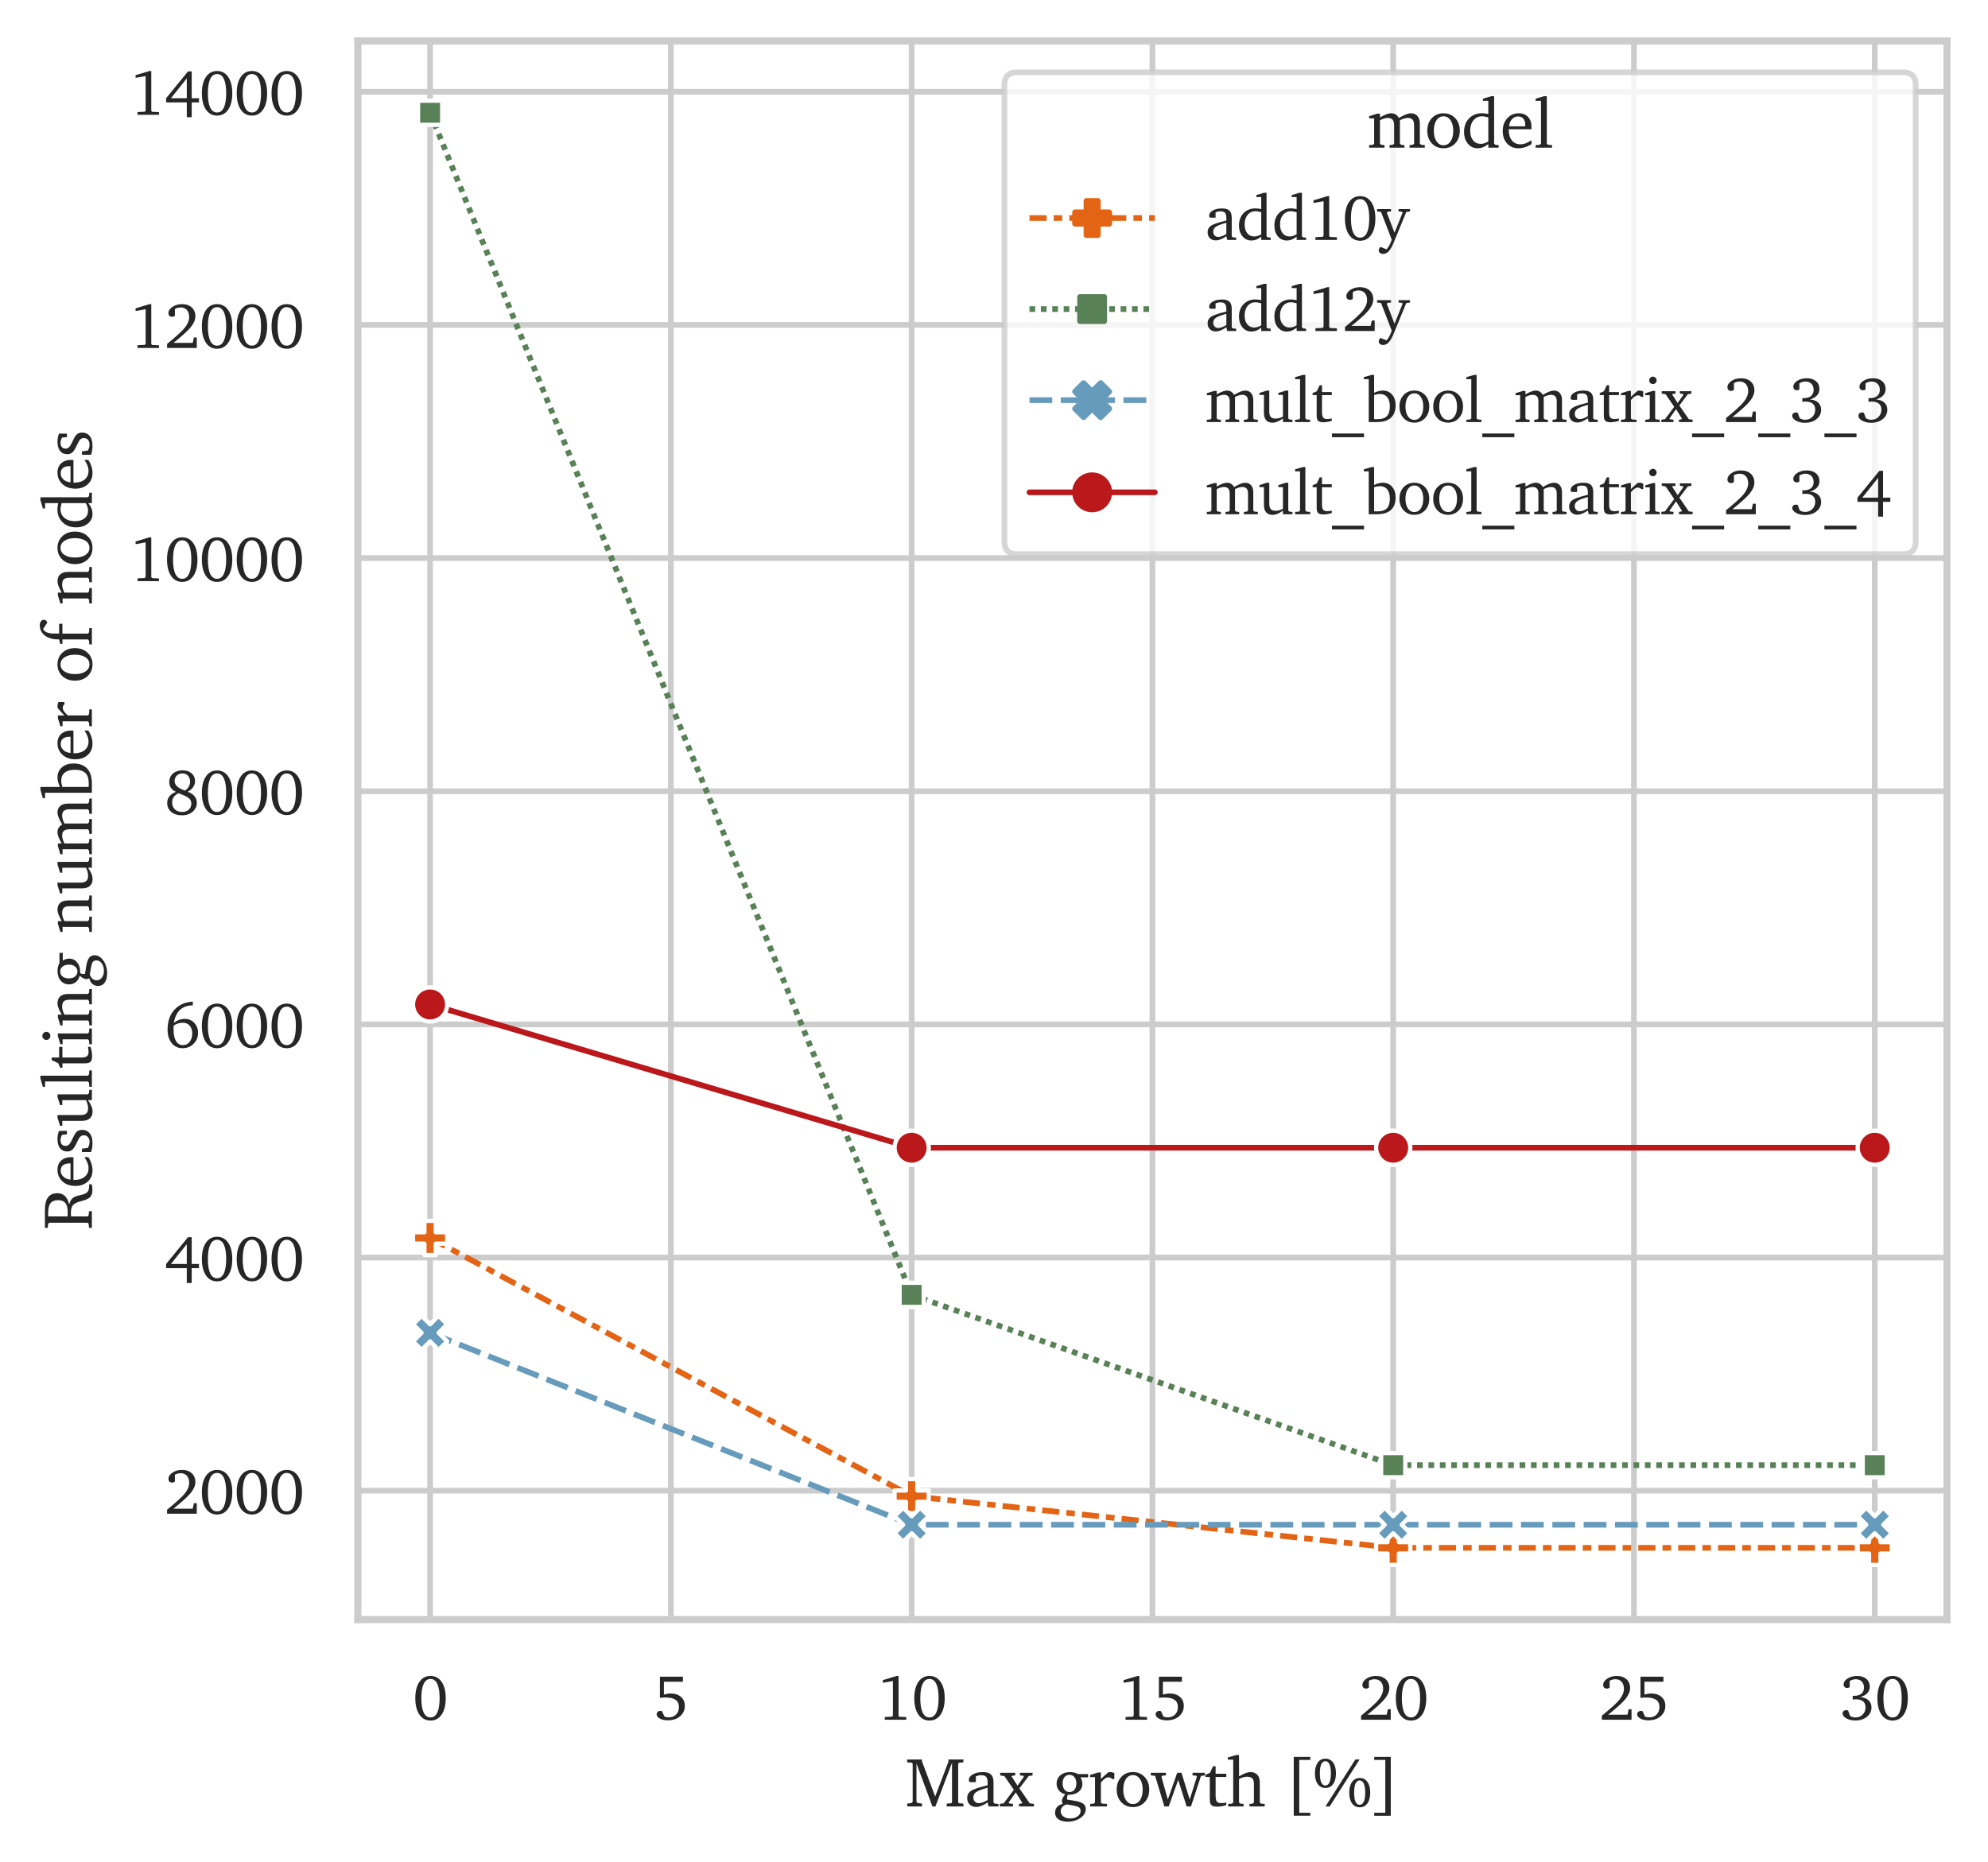 <?xml version="1.0" encoding="utf-8" standalone="no"?>
<!DOCTYPE svg PUBLIC "-//W3C//DTD SVG 1.1//EN"
  "http://www.w3.org/Graphics/SVG/1.1/DTD/svg11.dtd">
<svg xmlns:xlink="http://www.w3.org/1999/xlink" width="349.03pt" height="327.033pt" viewBox="0 0 349.03 327.033" xmlns="http://www.w3.org/2000/svg" version="1.1">
 <defs>
  <style type="text/css">*{stroke-linejoin: round; stroke-linecap: butt}</style>
 </defs>
 <g id="figure_1">
  <g id="patch_1">
   <path d="M 0 327.033 
L 349.03 327.033 
L 349.03 0 
L 0 0 
z
" style="fill: #ffffff"/>
  </g>
  <g id="axes_1">
   <g id="patch_2">
    <path d="M 62.83 284.4 
L 341.83 284.4 
L 341.83 7.2 
L 62.83 7.2 
z
" style="fill: #ffffff"/>
   </g>
   <g id="matplotlib.axis_1">
    <g id="xtick_1">
     <g id="line2d_1">
      <path d="M 75.511 284.4 
L 75.511 7.2 
" clip-path="url(#pbcf504d14e)" style="fill: none; stroke: #cccccc; stroke-linecap: round"/>
     </g>
     <g id="text_1">
      <!-- 0 -->
      <g style="fill: #262626" transform="translate(72.453 301.994) scale(0.11 -0.11)">
       <defs>
        <path id="Charter-Roman-30" d="M 1778 4072 
Q 1331 4072 1097 3580 
Q 863 3088 863 2144 
Q 863 1206 1097 718 
Q 1331 231 1778 231 
Q 2225 231 2456 720 
Q 2688 1209 2688 2150 
Q 2688 3094 2456 3583 
Q 2225 4072 1778 4072 
z
M 1778 4372 
Q 2484 4372 2890 3778 
Q 3297 3184 3297 2150 
Q 3297 1113 2889 517 
Q 2481 -78 1778 -78 
Q 1078 -78 670 517 
Q 263 1113 263 2150 
Q 263 3184 669 3778 
Q 1075 4372 1778 4372 
z
" transform="scale(0.016)"/>
       </defs>
       <use xlink:href="#Charter-Roman-30"/>
      </g>
     </g>
    </g>
    <g id="xtick_2">
     <g id="line2d_2">
      <path d="M 117.784 284.4 
L 117.784 7.2 
" clip-path="url(#pbcf504d14e)" style="fill: none; stroke: #cccccc; stroke-linecap: round"/>
     </g>
     <g id="text_2">
      <!-- 5 -->
      <g style="fill: #262626" transform="translate(114.726 301.994) scale(0.11 -0.11)">
       <defs>
        <path id="Charter-Roman-35" d="M 647 4294 
L 2938 4294 
L 2938 3794 
L 1044 3794 
L 1044 2516 
Q 1225 2566 1397 2592 
Q 1569 2619 1728 2619 
Q 2363 2619 2745 2281 
Q 3128 1944 3128 1388 
Q 3128 750 2656 347 
Q 2184 -56 1422 -56 
Q 953 -56 636 120 
Q 319 297 319 544 
Q 319 694 423 789 
Q 528 884 691 884 
Q 719 884 756 879 
Q 794 875 847 863 
L 1100 313 
Q 1206 275 1314 256 
Q 1422 238 1528 238 
Q 1975 238 2258 523 
Q 2541 809 2541 1259 
Q 2541 1747 2214 1984 
Q 1888 2222 1209 2222 
Q 1031 2222 892 2212 
Q 753 2203 647 2181 
L 647 4294 
z
" transform="scale(0.016)"/>
       </defs>
       <use xlink:href="#Charter-Roman-35"/>
      </g>
     </g>
    </g>
    <g id="xtick_3">
     <g id="line2d_3">
      <path d="M 160.057 284.4 
L 160.057 7.2 
" clip-path="url(#pbcf504d14e)" style="fill: none; stroke: #cccccc; stroke-linecap: round"/>
     </g>
     <g id="text_3">
      <!-- 10 -->
      <g style="fill: #262626" transform="translate(153.94 301.994) scale(0.11 -0.11)">
       <defs>
        <path id="Charter-Roman-31" d="M 1991 4372 
L 2169 4372 
L 2169 397 
L 2247 300 
L 2938 269 
L 2938 0 
L 794 0 
L 794 275 
L 1528 313 
L 1606 422 
L 1606 3866 
L 603 3688 
L 603 3956 
L 1991 4372 
z
" transform="scale(0.016)"/>
       </defs>
       <use xlink:href="#Charter-Roman-31"/>
       <use xlink:href="#Charter-Roman-30" x="55.615"/>
      </g>
     </g>
    </g>
    <g id="xtick_4">
     <g id="line2d_4">
      <path d="M 202.33 284.4 
L 202.33 7.2 
" clip-path="url(#pbcf504d14e)" style="fill: none; stroke: #cccccc; stroke-linecap: round"/>
     </g>
     <g id="text_4">
      <!-- 15 -->
      <g style="fill: #262626" transform="translate(196.213 301.994) scale(0.11 -0.11)">
       <use xlink:href="#Charter-Roman-31"/>
       <use xlink:href="#Charter-Roman-35" x="55.615"/>
      </g>
     </g>
    </g>
    <g id="xtick_5">
     <g id="line2d_5">
      <path d="M 244.602 284.4 
L 244.602 7.2 
" clip-path="url(#pbcf504d14e)" style="fill: none; stroke: #cccccc; stroke-linecap: round"/>
     </g>
     <g id="text_5">
      <!-- 20 -->
      <g style="fill: #262626" transform="translate(238.485 301.994) scale(0.11 -0.11)">
       <defs>
        <path id="Charter-Roman-32" d="M 903 506 
L 2828 506 
L 2944 1050 
L 3231 1050 
L 3231 0 
L 269 0 
L 269 403 
Q 1669 1541 2070 2062 
Q 2472 2584 2472 3078 
Q 2472 3531 2245 3787 
Q 2019 4044 1619 4044 
Q 1469 4044 1328 4006 
Q 1188 3969 1050 3891 
L 1050 3206 
Q 981 3159 909 3134 
Q 838 3109 763 3109 
Q 597 3109 500 3206 
Q 403 3303 403 3469 
Q 403 3828 801 4100 
Q 1200 4372 1759 4372 
Q 2369 4372 2730 4042 
Q 3091 3713 3091 3163 
Q 3091 2656 2652 2103 
Q 2213 1550 903 506 
z
" transform="scale(0.016)"/>
       </defs>
       <use xlink:href="#Charter-Roman-32"/>
       <use xlink:href="#Charter-Roman-30" x="55.615"/>
      </g>
     </g>
    </g>
    <g id="xtick_6">
     <g id="line2d_6">
      <path d="M 286.875 284.4 
L 286.875 7.2 
" clip-path="url(#pbcf504d14e)" style="fill: none; stroke: #cccccc; stroke-linecap: round"/>
     </g>
     <g id="text_6">
      <!-- 25 -->
      <g style="fill: #262626" transform="translate(280.758 301.994) scale(0.11 -0.11)">
       <use xlink:href="#Charter-Roman-32"/>
       <use xlink:href="#Charter-Roman-35" x="55.615"/>
      </g>
     </g>
    </g>
    <g id="xtick_7">
     <g id="line2d_7">
      <path d="M 329.148 284.4 
L 329.148 7.2 
" clip-path="url(#pbcf504d14e)" style="fill: none; stroke: #cccccc; stroke-linecap: round"/>
     </g>
     <g id="text_7">
      <!-- 30 -->
      <g style="fill: #262626" transform="translate(323.031 301.994) scale(0.11 -0.11)">
       <defs>
        <path id="Charter-Roman-33" d="M 2028 2259 
Q 2553 2222 2851 1947 
Q 3150 1672 3150 1228 
Q 3150 669 2695 298 
Q 2241 -72 1528 -72 
Q 1006 -72 634 143 
Q 263 359 263 634 
Q 263 772 366 865 
Q 469 959 622 959 
Q 675 959 722 951 
Q 769 944 813 928 
L 1013 384 
Q 1141 306 1277 268 
Q 1413 231 1556 231 
Q 1988 231 2273 520 
Q 2559 809 2559 1241 
Q 2559 1625 2314 1833 
Q 2069 2041 1613 2041 
Q 1525 2041 1439 2034 
Q 1353 2028 1275 2016 
L 1275 2394 
Q 1297 2394 1340 2391 
Q 1384 2388 1409 2388 
Q 1884 2388 2142 2603 
Q 2400 2819 2400 3213 
Q 2400 3591 2178 3817 
Q 1956 4044 1588 4044 
Q 1416 4044 1266 3998 
Q 1116 3953 978 3859 
L 978 3256 
Q 922 3216 858 3195 
Q 794 3175 716 3175 
Q 563 3175 467 3270 
Q 372 3366 372 3519 
Q 372 3863 765 4117 
Q 1159 4372 1722 4372 
Q 2294 4372 2637 4078 
Q 2981 3784 2981 3297 
Q 2981 2922 2737 2658 
Q 2494 2394 2028 2259 
z
" transform="scale(0.016)"/>
       </defs>
       <use xlink:href="#Charter-Roman-33"/>
       <use xlink:href="#Charter-Roman-30" x="55.615"/>
      </g>
     </g>
    </g>
    <g id="text_8">
     <!-- Max growth [%] -->
     <g style="fill: #262626" transform="translate(158.899 317.219) scale(0.12 -0.12)">
      <defs>
       <path id="Charter-Roman-4d" d="M 197 0 
L 197 263 
L 581 313 
L 697 434 
L 697 3909 
L 616 4000 
L 191 4038 
L 191 4294 
L 1550 4294 
L 1550 4122 
L 2753 909 
L 3969 4097 
L 3969 4294 
L 5338 4294 
L 5338 4038 
L 4934 4000 
L 4856 3909 
L 4856 384 
L 4934 294 
L 5338 263 
L 5338 0 
L 3809 0 
L 3809 263 
L 4231 294 
L 4294 384 
L 4294 3994 
L 2778 0 
L 2503 0 
L 1044 3928 
L 1044 434 
L 1159 313 
L 1550 263 
L 1550 0 
L 197 0 
z
" transform="scale(0.016)"/>
       <path id="Charter-Roman-61" d="M 2138 588 
L 2138 1716 
Q 1334 1494 1082 1309 
Q 831 1125 831 825 
Q 831 584 970 442 
Q 1109 300 1344 300 
Q 1494 300 1689 372 
Q 1884 444 2138 588 
z
M 2138 372 
Q 1828 159 1570 57 
Q 1313 -44 1088 -44 
Q 716 -44 492 181 
Q 269 406 269 775 
Q 269 1184 605 1418 
Q 941 1653 2138 1941 
L 2138 2144 
Q 2138 2547 2006 2703 
Q 1875 2859 1550 2859 
Q 1428 2859 1309 2834 
Q 1191 2809 1063 2759 
L 1063 2222 
L 622 2222 
Q 506 2222 464 2264 
Q 422 2306 422 2419 
Q 422 2731 783 2937 
Q 1144 3144 1716 3144 
Q 2219 3144 2447 2925 
Q 2675 2706 2675 2222 
L 2675 366 
L 2784 263 
L 3122 231 
L 3122 0 
L 2222 0 
L 2138 372 
z
" transform="scale(0.016)"/>
       <path id="Charter-Roman-78" d="M 116 3078 
L 1491 3078 
L 1491 2841 
L 1197 2803 
L 1166 2741 
L 1703 1900 
L 2284 2719 
L 2234 2803 
L 1925 2841 
L 1925 3078 
L 3078 3078 
L 3078 2841 
L 2719 2778 
L 1875 1656 
L 2816 288 
L 3200 238 
L 3200 0 
L 1838 0 
L 1838 238 
L 2106 281 
L 2138 331 
L 1544 1288 
L 891 359 
L 922 281 
L 1288 238 
L 1288 0 
L 78 0 
L 78 238 
L 441 288 
L 1363 1522 
L 506 2772 
L 116 2841 
L 116 3078 
z
" transform="scale(0.016)"/>
       <path id="Charter-Roman-20" transform="scale(0.016)"/>
       <path id="Charter-Roman-67" d="M 1319 191 
Q 1059 113 914 -53 
Q 769 -219 769 -434 
Q 769 -722 1012 -911 
Q 1256 -1100 1638 -1100 
Q 2047 -1100 2319 -903 
Q 2591 -706 2591 -422 
Q 2591 -206 2472 -103 
Q 2353 0 1941 78 
L 1319 191 
z
M 1575 2894 
Q 1288 2894 1117 2680 
Q 947 2466 947 2106 
Q 947 1750 1120 1534 
Q 1294 1319 1575 1319 
Q 1856 1319 2029 1534 
Q 2203 1750 2203 2106 
Q 2203 2463 2031 2678 
Q 1859 2894 1575 2894 
z
M 2363 2963 
L 3278 2963 
L 3278 2663 
L 2572 2663 
Q 2666 2522 2709 2378 
Q 2753 2234 2753 2069 
Q 2753 1628 2412 1348 
Q 2072 1069 1528 1069 
L 1422 1069 
Q 1384 997 1367 925 
Q 1350 853 1350 781 
Q 1350 759 1356 688 
Q 1363 647 1363 628 
L 1978 531 
Q 2578 441 2822 261 
Q 3066 81 3066 -256 
Q 3066 -441 2964 -633 
Q 2863 -825 2681 -972 
Q 2428 -1178 2103 -1286 
Q 1778 -1394 1416 -1394 
Q 869 -1394 562 -1175 
Q 256 -956 256 -569 
Q 256 -259 440 -46 
Q 625 166 947 225 
Q 916 300 900 372 
Q 884 444 884 513 
Q 884 634 959 784 
Q 1034 934 1191 1119 
Q 825 1200 611 1461 
Q 397 1722 397 2088 
Q 397 2559 739 2851 
Q 1081 3144 1638 3144 
Q 1822 3144 2001 3098 
Q 2181 3053 2363 2963 
z
" transform="scale(0.016)"/>
       <path id="Charter-Roman-72" d="M 191 0 
L 191 231 
L 531 263 
L 641 366 
L 641 2681 
L 191 2681 
L 191 2881 
L 934 3109 
L 1178 3109 
L 1178 2509 
Q 1334 2669 1504 2823 
Q 1675 2978 1863 3128 
Q 1891 3138 1923 3141 
Q 1956 3144 2022 3144 
Q 2119 3144 2212 3123 
Q 2306 3103 2406 3059 
L 2406 2509 
L 2203 2509 
Q 2141 2584 2058 2623 
Q 1975 2663 1875 2663 
Q 1722 2663 1551 2548 
Q 1381 2434 1178 2194 
L 1178 366 
L 1288 263 
L 1734 231 
L 1734 0 
L 191 0 
z
" transform="scale(0.016)"/>
       <path id="Charter-Roman-6f" d="M 1722 2869 
Q 1322 2869 1080 2508 
Q 838 2147 838 1544 
Q 838 941 1081 580 
Q 1325 219 1722 219 
Q 2125 219 2369 578 
Q 2613 938 2613 1544 
Q 2613 2144 2367 2506 
Q 2122 2869 1722 2869 
z
M 1722 3144 
Q 2375 3144 2794 2695 
Q 3213 2247 3213 1544 
Q 3213 841 2792 392 
Q 2372 -56 1722 -56 
Q 1072 -56 655 391 
Q 238 838 238 1544 
Q 238 2250 652 2697 
Q 1066 3144 1722 3144 
z
" transform="scale(0.016)"/>
       <path id="Charter-Roman-77" d="M -13 3078 
L 1375 3078 
L 1375 2841 
L 1038 2816 
L 959 2713 
L 1544 634 
L 2400 3078 
L 2791 3078 
L 3547 634 
L 4197 2713 
L 4147 2816 
L 3803 2841 
L 3803 3078 
L 4934 3078 
L 4934 2841 
L 4575 2791 
L 3659 0 
L 3263 0 
L 2491 2425 
L 1625 0 
L 1228 0 
L 378 2803 
L -13 2841 
L -13 3078 
z
" transform="scale(0.016)"/>
       <path id="Charter-Roman-74" d="M 563 2694 
L 159 2694 
L 159 2894 
L 581 3078 
L 856 3675 
L 1094 3675 
L 1094 2994 
L 2069 2994 
L 2069 2694 
L 1094 2694 
L 1094 1006 
Q 1094 591 1209 448 
Q 1325 306 1625 306 
Q 1728 306 1839 318 
Q 1950 331 2069 359 
L 2069 122 
Q 1850 53 1637 17 
Q 1425 -19 1228 -19 
Q 859 -19 711 120 
Q 563 259 563 628 
L 563 2694 
z
" transform="scale(0.016)"/>
       <path id="Charter-Roman-68" d="M 903 4709 
L 1147 4709 
L 1147 2759 
Q 1525 2969 1764 3056 
Q 2003 3144 2181 3144 
Q 2603 3144 2825 2894 
Q 3047 2644 3047 2169 
L 3047 366 
L 3156 263 
L 3494 231 
L 3494 0 
L 2100 0 
L 2100 231 
L 2400 263 
L 2509 366 
L 2509 2059 
Q 2509 2419 2359 2569 
Q 2209 2719 1863 2719 
Q 1709 2719 1531 2667 
Q 1353 2616 1147 2509 
L 1147 366 
L 1259 263 
L 1563 231 
L 1563 0 
L 159 0 
L 159 231 
L 506 263 
L 616 366 
L 616 4281 
L 122 4281 
L 122 4481 
L 903 4709 
z
" transform="scale(0.016)"/>
       <path id="Charter-Roman-5b" d="M 891 4531 
L 2406 4531 
L 2406 4256 
L 1394 4256 
L 1394 -575 
L 2406 -575 
L 2406 -844 
L 891 -844 
L 891 4531 
z
" transform="scale(0.016)"/>
       <path id="Charter-Roman-25" d="M 4281 2381 
Q 4041 2381 3911 2095 
Q 3781 1809 3781 1269 
Q 3781 719 3907 436 
Q 4034 153 4281 153 
Q 4534 153 4664 436 
Q 4794 719 4794 1269 
Q 4794 1809 4662 2095 
Q 4531 2381 4281 2381 
z
M 4294 2606 
Q 4738 2606 4995 2247 
Q 5253 1888 5253 1269 
Q 5253 641 4997 281 
Q 4741 -78 4294 -78 
Q 3847 -78 3590 280 
Q 3334 638 3334 1269 
Q 3334 1888 3593 2247 
Q 3853 2606 4294 2606 
z
M 1147 4141 
Q 903 4141 775 3858 
Q 647 3575 647 3034 
Q 647 2484 773 2201 
Q 900 1919 1147 1919 
Q 1397 1919 1526 2203 
Q 1656 2488 1656 3034 
Q 1656 3575 1526 3858 
Q 1397 4141 1147 4141 
z
M 3891 4294 
L 4281 4294 
L 1544 0 
L 1159 0 
L 3891 4294 
z
M 1159 4372 
Q 1600 4372 1859 4012 
Q 2119 3653 2119 3034 
Q 2119 2406 1861 2048 
Q 1603 1691 1159 1691 
Q 713 1691 455 2047 
Q 197 2403 197 3034 
Q 197 3653 456 4012 
Q 716 4372 1159 4372 
z
" transform="scale(0.016)"/>
       <path id="Charter-Roman-5d" d="M 294 4531 
L 1806 4531 
L 1806 -850 
L 294 -850 
L 294 -575 
L 1306 -575 
L 1306 4256 
L 294 4256 
L 294 4531 
z
" transform="scale(0.016)"/>
      </defs>
      <use xlink:href="#Charter-Roman-4d"/>
      <use xlink:href="#Charter-Roman-61" x="86.621"/>
      <use xlink:href="#Charter-Roman-78" x="137.305"/>
      <use xlink:href="#Charter-Roman-20" x="187.598"/>
      <use xlink:href="#Charter-Roman-67" x="215.381"/>
      <use xlink:href="#Charter-Roman-72" x="267.676"/>
      <use xlink:href="#Charter-Roman-6f" x="305.859"/>
      <use xlink:href="#Charter-Roman-77" x="359.766"/>
      <use xlink:href="#Charter-Roman-74" x="436.865"/>
      <use xlink:href="#Charter-Roman-68" x="470.264"/>
      <use xlink:href="#Charter-Roman-20" x="526.66"/>
      <use xlink:href="#Charter-Roman-5b" x="554.443"/>
      <use xlink:href="#Charter-Roman-25" x="596.533"/>
      <use xlink:href="#Charter-Roman-5d" x="681.738"/>
     </g>
    </g>
   </g>
   <g id="matplotlib.axis_2">
    <g id="ytick_1">
     <g id="line2d_8">
      <path d="M 62.83 261.769 
L 341.83 261.769 
" clip-path="url(#pbcf504d14e)" style="fill: none; stroke: #cccccc; stroke-linecap: round"/>
     </g>
     <g id="text_9">
      <!-- 2000 -->
      <g style="fill: #262626" transform="translate(28.861 265.816) scale(0.11 -0.11)">
       <use xlink:href="#Charter-Roman-32"/>
       <use xlink:href="#Charter-Roman-30" x="55.615"/>
       <use xlink:href="#Charter-Roman-30" x="111.23"/>
       <use xlink:href="#Charter-Roman-30" x="166.846"/>
      </g>
     </g>
    </g>
    <g id="ytick_2">
     <g id="line2d_9">
      <path d="M 62.83 220.827 
L 341.83 220.827 
" clip-path="url(#pbcf504d14e)" style="fill: none; stroke: #cccccc; stroke-linecap: round"/>
     </g>
     <g id="text_10">
      <!-- 4000 -->
      <g style="fill: #262626" transform="translate(28.861 224.874) scale(0.11 -0.11)">
       <defs>
        <path id="Charter-Roman-34" d="M 2234 3634 
L 653 1656 
L 2234 1656 
L 2234 3634 
z
M 2356 4331 
L 2725 4331 
L 2725 1656 
L 3450 1656 
L 3450 1241 
L 2725 1241 
L 2725 -238 
L 2234 -238 
L 2234 1241 
L 172 1241 
L 172 1656 
L 2356 4331 
z
" transform="scale(0.016)"/>
       </defs>
       <use xlink:href="#Charter-Roman-34"/>
       <use xlink:href="#Charter-Roman-30" x="55.615"/>
       <use xlink:href="#Charter-Roman-30" x="111.23"/>
       <use xlink:href="#Charter-Roman-30" x="166.846"/>
      </g>
     </g>
    </g>
    <g id="ytick_3">
     <g id="line2d_10">
      <path d="M 62.83 179.884 
L 341.83 179.884 
" clip-path="url(#pbcf504d14e)" style="fill: none; stroke: #cccccc; stroke-linecap: round"/>
     </g>
     <g id="text_11">
      <!-- 6000 -->
      <g style="fill: #262626" transform="translate(28.861 183.931) scale(0.11 -0.11)">
       <defs>
        <path id="Charter-Roman-36" d="M 928 2175 
Q 922 2106 919 2023 
Q 916 1941 916 1784 
Q 916 1034 1159 632 
Q 1403 231 1863 231 
Q 2263 231 2520 559 
Q 2778 888 2778 1394 
Q 2778 1881 2525 2172 
Q 2272 2463 1856 2463 
Q 1591 2463 1358 2391 
Q 1125 2319 928 2175 
z
M 2834 4569 
L 2834 4197 
L 2816 4197 
Q 2047 4197 1569 3755 
Q 1091 3313 941 2456 
Q 1191 2650 1467 2748 
Q 1744 2847 2028 2847 
Q 2606 2847 2982 2451 
Q 3359 2056 3359 1453 
Q 3359 803 2914 362 
Q 2469 -78 1813 -78 
Q 1141 -78 730 428 
Q 319 934 319 1772 
Q 319 3003 989 3748 
Q 1659 4494 2834 4569 
z
" transform="scale(0.016)"/>
       </defs>
       <use xlink:href="#Charter-Roman-36"/>
       <use xlink:href="#Charter-Roman-30" x="55.615"/>
       <use xlink:href="#Charter-Roman-30" x="111.23"/>
       <use xlink:href="#Charter-Roman-30" x="166.846"/>
      </g>
     </g>
    </g>
    <g id="ytick_4">
     <g id="line2d_11">
      <path d="M 62.83 138.942 
L 341.83 138.942 
" clip-path="url(#pbcf504d14e)" style="fill: none; stroke: #cccccc; stroke-linecap: round"/>
     </g>
     <g id="text_12">
      <!-- 8000 -->
      <g style="fill: #262626" transform="translate(28.861 142.989) scale(0.11 -0.11)">
       <defs>
        <path id="Charter-Roman-38" d="M 1403 2106 
Q 1072 1931 923 1709 
Q 775 1488 775 1172 
Q 775 744 1048 487 
Q 1322 231 1778 231 
Q 2188 231 2438 465 
Q 2688 700 2688 1081 
Q 2688 1391 2453 1595 
Q 2219 1800 1403 2106 
z
M 2322 2247 
Q 2769 2091 3003 1808 
Q 3238 1525 3238 1147 
Q 3238 616 2820 256 
Q 2403 -103 1759 -103 
Q 1088 -103 684 236 
Q 281 575 281 1131 
Q 281 1516 503 1794 
Q 725 2072 1159 2241 
Q 828 2378 658 2629 
Q 488 2881 488 3225 
Q 488 3741 855 4062 
Q 1222 4384 1813 4384 
Q 2372 4384 2715 4086 
Q 3059 3788 3059 3309 
Q 3059 2988 2867 2709 
Q 2675 2431 2322 2247 
z
M 2053 2363 
Q 2297 2522 2431 2753 
Q 2566 2984 2566 3244 
Q 2566 3625 2356 3851 
Q 2147 4078 1791 4078 
Q 1463 4078 1241 3859 
Q 1019 3641 1019 3322 
Q 1019 3016 1266 2786 
Q 1513 2556 2053 2363 
z
" transform="scale(0.016)"/>
       </defs>
       <use xlink:href="#Charter-Roman-38"/>
       <use xlink:href="#Charter-Roman-30" x="55.615"/>
       <use xlink:href="#Charter-Roman-30" x="111.23"/>
       <use xlink:href="#Charter-Roman-30" x="166.846"/>
      </g>
     </g>
    </g>
    <g id="ytick_5">
     <g id="line2d_12">
      <path d="M 62.83 98 
L 341.83 98 
" clip-path="url(#pbcf504d14e)" style="fill: none; stroke: #cccccc; stroke-linecap: round"/>
     </g>
     <g id="text_13">
      <!-- 10000 -->
      <g style="fill: #262626" transform="translate(22.744 102.047) scale(0.11 -0.11)">
       <use xlink:href="#Charter-Roman-31"/>
       <use xlink:href="#Charter-Roman-30" x="55.615"/>
       <use xlink:href="#Charter-Roman-30" x="111.23"/>
       <use xlink:href="#Charter-Roman-30" x="166.846"/>
       <use xlink:href="#Charter-Roman-30" x="222.461"/>
      </g>
     </g>
    </g>
    <g id="ytick_6">
     <g id="line2d_13">
      <path d="M 62.83 57.058 
L 341.83 57.058 
" clip-path="url(#pbcf504d14e)" style="fill: none; stroke: #cccccc; stroke-linecap: round"/>
     </g>
     <g id="text_14">
      <!-- 12000 -->
      <g style="fill: #262626" transform="translate(22.744 61.104) scale(0.11 -0.11)">
       <use xlink:href="#Charter-Roman-31"/>
       <use xlink:href="#Charter-Roman-32" x="55.615"/>
       <use xlink:href="#Charter-Roman-30" x="111.23"/>
       <use xlink:href="#Charter-Roman-30" x="166.846"/>
       <use xlink:href="#Charter-Roman-30" x="222.461"/>
      </g>
     </g>
    </g>
    <g id="ytick_7">
     <g id="line2d_14">
      <path d="M 62.83 16.115 
L 341.83 16.115 
" clip-path="url(#pbcf504d14e)" style="fill: none; stroke: #cccccc; stroke-linecap: round"/>
     </g>
     <g id="text_15">
      <!-- 14000 -->
      <g style="fill: #262626" transform="translate(22.744 20.162) scale(0.11 -0.11)">
       <use xlink:href="#Charter-Roman-31"/>
       <use xlink:href="#Charter-Roman-34" x="55.615"/>
       <use xlink:href="#Charter-Roman-30" x="111.23"/>
       <use xlink:href="#Charter-Roman-30" x="166.846"/>
       <use xlink:href="#Charter-Roman-30" x="222.461"/>
      </g>
     </g>
    </g>
    <g id="text_16">
     <!-- Resulting number of nodes -->
     <g style="fill: #262626" transform="translate(16.131 216.027) rotate(-90) scale(0.12 -0.12)">
      <defs>
       <path id="Charter-Roman-52" d="M 1259 4000 
L 1259 2216 
Q 1356 2213 1443 2211 
Q 1531 2209 1613 2209 
Q 2206 2209 2476 2418 
Q 2747 2628 2747 3091 
Q 2747 3569 2469 3784 
Q 2191 4000 1569 4000 
L 1259 4000 
z
M 213 4294 
L 1844 4294 
Q 2628 4294 3006 4011 
Q 3384 3728 3384 3144 
Q 3384 2728 3125 2461 
Q 2866 2194 2350 2081 
Q 2591 2016 2753 1911 
Q 2916 1806 3009 1650 
Q 3116 1478 3191 1145 
Q 3266 813 3309 703 
Q 3406 441 3575 345 
Q 3744 250 4141 250 
L 4197 250 
L 4197 6 
Q 4053 -22 3931 -36 
Q 3809 -50 3700 -50 
Q 3478 -50 3320 -4 
Q 3163 41 3053 134 
Q 2825 334 2675 916 
Q 2619 1125 2584 1228 
Q 2456 1619 2239 1769 
Q 2022 1919 1581 1919 
Q 1488 1919 1281 1909 
L 1259 1906 
L 1259 384 
L 1369 294 
L 1734 263 
L 1734 0 
L 213 0 
L 213 263 
L 575 294 
L 684 384 
L 684 3909 
L 575 4000 
L 213 4038 
L 213 4294 
z
" transform="scale(0.016)"/>
       <path id="Charter-Roman-65" d="M 2297 1953 
L 2297 2053 
Q 2297 2441 2126 2647 
Q 1956 2853 1631 2853 
Q 1313 2853 1080 2598 
Q 847 2344 819 1953 
L 2297 1953 
z
M 2869 678 
L 2869 325 
Q 2584 138 2278 41 
Q 1972 -56 1663 -56 
Q 1028 -56 633 380 
Q 238 816 238 1516 
Q 238 2234 652 2689 
Q 1066 3144 1716 3144 
Q 2247 3144 2558 2805 
Q 2869 2466 2869 1881 
Q 2869 1803 2867 1762 
Q 2866 1722 2859 1684 
L 788 1684 
L 788 1613 
Q 788 1009 1078 657 
Q 1369 306 1863 306 
Q 2091 306 2336 397 
Q 2581 488 2869 678 
z
" transform="scale(0.016)"/>
       <path id="Charter-Roman-73" d="M 2203 3003 
L 2203 2278 
L 1888 2278 
L 1838 2731 
Q 1709 2800 1593 2834 
Q 1478 2869 1363 2869 
Q 1113 2869 972 2747 
Q 831 2625 831 2406 
Q 831 2228 943 2103 
Q 1056 1978 1375 1825 
Q 1425 1800 1528 1753 
Q 1891 1588 2053 1453 
Q 2172 1359 2234 1217 
Q 2297 1075 2297 903 
Q 2297 453 1980 198 
Q 1663 -56 1100 -56 
Q 869 -56 658 -23 
Q 447 9 269 78 
L 269 909 
L 575 909 
L 653 366 
Q 788 288 923 250 
Q 1059 213 1197 213 
Q 1469 213 1633 355 
Q 1797 497 1797 728 
Q 1797 922 1684 1048 
Q 1572 1175 1147 1369 
Q 666 1584 492 1775 
Q 319 1966 319 2247 
Q 319 2675 616 2909 
Q 913 3144 1453 3144 
Q 1669 3144 1855 3108 
Q 2041 3072 2203 3003 
z
" transform="scale(0.016)"/>
       <path id="Charter-Roman-75" d="M 909 3144 
L 1153 3144 
L 1153 1025 
Q 1153 675 1303 511 
Q 1453 347 1772 347 
Q 1950 347 2133 394 
Q 2316 441 2516 538 
L 2516 2706 
L 2059 2706 
L 2059 2906 
L 2803 3144 
L 3047 3144 
L 3047 366 
L 3163 263 
L 3463 231 
L 3463 0 
L 2516 0 
L 2516 359 
Q 2216 144 1961 40 
Q 1706 -63 1478 -63 
Q 1063 -63 842 189 
Q 622 441 622 916 
L 622 2706 
L 166 2706 
L 166 2906 
L 909 3144 
z
" transform="scale(0.016)"/>
       <path id="Charter-Roman-6c" d="M 178 0 
L 178 231 
L 556 263 
L 666 366 
L 666 4281 
L 172 4281 
L 172 4481 
L 953 4709 
L 1197 4709 
L 1197 366 
L 1313 263 
L 1678 231 
L 1678 0 
L 178 0 
z
" transform="scale(0.016)"/>
       <path id="Charter-Roman-69" d="M 959 3109 
L 1209 3109 
L 1209 366 
L 1319 263 
L 1663 231 
L 1663 0 
L 225 0 
L 225 231 
L 563 263 
L 672 366 
L 672 2681 
L 225 2681 
L 225 2881 
L 959 3109 
z
M 984 4531 
Q 1141 4531 1248 4422 
Q 1356 4313 1356 4159 
Q 1356 4006 1248 3900 
Q 1141 3794 984 3794 
Q 831 3794 723 3900 
Q 616 4006 616 4159 
Q 616 4316 723 4423 
Q 831 4531 984 4531 
z
" transform="scale(0.016)"/>
       <path id="Charter-Roman-6e" d="M 191 0 
L 191 231 
L 538 263 
L 647 366 
L 647 2681 
L 191 2681 
L 191 2881 
L 934 3109 
L 1178 3109 
L 1178 2759 
Q 1563 2972 1797 3058 
Q 2031 3144 2209 3144 
Q 2628 3144 2850 2894 
Q 3072 2644 3072 2169 
L 3072 366 
L 3181 263 
L 3525 231 
L 3525 0 
L 2125 0 
L 2125 231 
L 2431 263 
L 2541 366 
L 2541 2059 
Q 2541 2419 2392 2569 
Q 2244 2719 1894 2719 
Q 1741 2719 1562 2667 
Q 1384 2616 1178 2509 
L 1178 366 
L 1288 263 
L 1594 231 
L 1594 0 
L 191 0 
z
" transform="scale(0.016)"/>
       <path id="Charter-Roman-6d" d="M 2906 2713 
Q 3275 2931 3547 3037 
Q 3819 3144 4006 3144 
Q 4394 3144 4609 2892 
Q 4825 2641 4825 2188 
L 4825 2169 
L 4825 366 
L 4941 263 
L 5281 231 
L 5281 0 
L 3884 0 
L 3884 231 
L 4184 263 
L 4300 366 
L 4300 2059 
Q 4300 2400 4159 2559 
Q 4019 2719 3725 2719 
Q 3578 2719 3398 2667 
Q 3219 2616 3003 2509 
L 3003 366 
L 3116 263 
L 3419 231 
L 3419 0 
L 2053 0 
L 2053 231 
L 2363 263 
L 2472 366 
L 2472 2059 
Q 2472 2397 2333 2558 
Q 2194 2719 1906 2719 
Q 1750 2719 1570 2667 
Q 1391 2616 1178 2509 
L 1178 366 
L 1288 263 
L 1594 231 
L 1594 0 
L 191 0 
L 191 231 
L 538 263 
L 647 366 
L 647 2681 
L 191 2681 
L 191 2881 
L 934 3109 
L 1178 3109 
L 1178 2759 
Q 1513 2956 1761 3050 
Q 2009 3144 2203 3144 
Q 2438 3144 2617 3034 
Q 2797 2925 2906 2713 
z
" transform="scale(0.016)"/>
       <path id="Charter-Roman-62" d="M 1081 294 
Q 1181 291 1270 289 
Q 1359 288 1434 288 
Q 2063 288 2356 595 
Q 2650 903 2650 1563 
Q 2650 2159 2389 2481 
Q 2128 2803 1644 2803 
Q 1531 2803 1390 2778 
Q 1250 2753 1081 2700 
L 1081 294 
z
M 838 4709 
L 1081 4709 
L 1081 2919 
Q 1319 3031 1536 3087 
Q 1753 3144 1959 3144 
Q 2525 3144 2875 2739 
Q 3225 2334 3225 1684 
Q 3225 853 2754 426 
Q 2284 0 1369 0 
L 544 0 
L 544 4281 
L 50 4281 
L 50 4481 
L 838 4709 
z
" transform="scale(0.016)"/>
       <path id="Charter-Roman-66" d="M 184 0 
L 184 231 
L 525 263 
L 641 366 
L 641 2694 
L 231 2694 
L 231 2900 
L 641 2994 
L 641 3066 
Q 641 3838 997 4300 
Q 1353 4763 1941 4763 
Q 2156 4763 2297 4658 
Q 2438 4553 2438 4397 
Q 2438 4281 2369 4195 
Q 2300 4109 2175 4078 
L 1594 4459 
Q 1388 4366 1283 4114 
Q 1178 3863 1178 3463 
L 1178 2994 
L 2069 2994 
L 2069 2694 
L 1172 2694 
L 1172 366 
L 1281 263 
L 1678 231 
L 1678 0 
L 184 0 
z
" transform="scale(0.016)"/>
       <path id="Charter-Roman-64" d="M 2450 569 
L 2450 2766 
Q 2275 2816 2136 2842 
Q 1997 2869 1888 2869 
Q 1397 2869 1095 2506 
Q 794 2144 794 1550 
Q 794 997 1055 672 
Q 1316 347 1753 347 
Q 1922 347 2095 401 
Q 2269 456 2450 569 
z
M 2450 4281 
L 1959 4281 
L 1959 4481 
L 2741 4709 
L 2981 4709 
L 2981 366 
L 3091 263 
L 3397 231 
L 3397 0 
L 2450 0 
L 2450 331 
Q 2200 131 1962 37 
Q 1725 -56 1466 -56 
Q 928 -56 579 364 
Q 231 784 231 1441 
Q 231 2203 689 2676 
Q 1147 3150 1881 3150 
Q 2009 3150 2153 3131 
Q 2297 3113 2450 3078 
L 2450 4281 
z
" transform="scale(0.016)"/>
      </defs>
      <use xlink:href="#Charter-Roman-52"/>
      <use xlink:href="#Charter-Roman-65" x="60.975"/>
      <use xlink:href="#Charter-Roman-73" x="110.096"/>
      <use xlink:href="#Charter-Roman-75" x="150.086"/>
      <use xlink:href="#Charter-Roman-6c" x="206.971"/>
      <use xlink:href="#Charter-Roman-74" x="235.193"/>
      <use xlink:href="#Charter-Roman-69" x="268.592"/>
      <use xlink:href="#Charter-Roman-6e" x="296.57"/>
      <use xlink:href="#Charter-Roman-67" x="353.357"/>
      <use xlink:href="#Charter-Roman-20" x="405.652"/>
      <use xlink:href="#Charter-Roman-6e" x="433.436"/>
      <use xlink:href="#Charter-Roman-75" x="490.223"/>
      <use xlink:href="#Charter-Roman-6d" x="547.107"/>
      <use xlink:href="#Charter-Roman-62" x="631.385"/>
      <use xlink:href="#Charter-Roman-65" x="685.291"/>
      <use xlink:href="#Charter-Roman-72" x="734.412"/>
      <use xlink:href="#Charter-Roman-20" x="772.596"/>
      <use xlink:href="#Charter-Roman-6f" x="800.379"/>
      <use xlink:href="#Charter-Roman-66" x="854.285"/>
      <use xlink:href="#Charter-Roman-20" x="886.365"/>
      <use xlink:href="#Charter-Roman-6e" x="914.148"/>
      <use xlink:href="#Charter-Roman-6f" x="970.936"/>
      <use xlink:href="#Charter-Roman-64" x="1024.842"/>
      <use xlink:href="#Charter-Roman-65" x="1081.336"/>
      <use xlink:href="#Charter-Roman-73" x="1130.457"/>
     </g>
    </g>
   </g>
   <g id="line2d_15">
    <path d="M 75.511 217.388 
L 160.057 262.731 
L 244.602 271.8 
L 329.148 271.8 
" clip-path="url(#pbcf504d14e)" style="fill: none; stroke-dasharray: 3,1.25,1.5,1.25; stroke-dashoffset: 0; stroke: #e36414"/>
    <defs>
     <path id="me8b1e419ec" d="M -1 3 
L 1 3 
L 1 1 
L 3 1 
L 3 -1 
L 1 -1 
L 1 -3 
L -1 -3 
L -1 -1 
L -3 -1 
L -3 1 
L -1 1 
z
" style="stroke: #ffffff; stroke-width: 0.75; stroke-linejoin: miter"/>
    </defs>
    <g clip-path="url(#pbcf504d14e)">
     <use xlink:href="#me8b1e419ec" x="75.511" y="217.388" style="fill: #e36414; stroke: #ffffff; stroke-width: 0.75; stroke-linejoin: miter"/>
     <use xlink:href="#me8b1e419ec" x="160.057" y="262.731" style="fill: #e36414; stroke: #ffffff; stroke-width: 0.75; stroke-linejoin: miter"/>
     <use xlink:href="#me8b1e419ec" x="244.602" y="271.8" style="fill: #e36414; stroke: #ffffff; stroke-width: 0.75; stroke-linejoin: miter"/>
     <use xlink:href="#me8b1e419ec" x="329.148" y="271.8" style="fill: #e36414; stroke: #ffffff; stroke-width: 0.75; stroke-linejoin: miter"/>
    </g>
   </g>
   <g id="line2d_16">
    <path d="M 75.511 19.8 
L 160.057 227.378 
L 244.602 257.286 
L 329.148 257.286 
" clip-path="url(#pbcf504d14e)" style="fill: none; stroke-dasharray: 1,1; stroke-dashoffset: 0; stroke: #588157"/>
    <defs>
     <path id="mcff62a503a" d="M -2.121 -2.121 
L -2.121 2.121 
L 2.121 2.121 
L 2.121 -2.121 
z
" style="stroke: #ffffff; stroke-width: 0.75; stroke-linejoin: miter"/>
    </defs>
    <g clip-path="url(#pbcf504d14e)">
     <use xlink:href="#mcff62a503a" x="75.511" y="19.8" style="fill: #588157; stroke: #ffffff; stroke-width: 0.75; stroke-linejoin: miter"/>
     <use xlink:href="#mcff62a503a" x="160.057" y="227.378" style="fill: #588157; stroke: #ffffff; stroke-width: 0.75; stroke-linejoin: miter"/>
     <use xlink:href="#mcff62a503a" x="244.602" y="257.286" style="fill: #588157; stroke: #ffffff; stroke-width: 0.75; stroke-linejoin: miter"/>
     <use xlink:href="#mcff62a503a" x="329.148" y="257.286" style="fill: #588157; stroke: #ffffff; stroke-width: 0.75; stroke-linejoin: miter"/>
    </g>
   </g>
   <g id="line2d_17">
    <path d="M 75.511 234.051 
L 160.057 267.747 
L 244.602 267.747 
L 329.148 267.747 
" clip-path="url(#pbcf504d14e)" style="fill: none; stroke-dasharray: 4,1.5; stroke-dashoffset: 0; stroke: #669bbc"/>
    <defs>
     <path id="m0255d0c0e8" d="M -1.5 3 
L 0 1.5 
L 1.5 3 
L 3 1.5 
L 1.5 0 
L 3 -1.5 
L 1.5 -3 
L 0 -1.5 
L -1.5 -3 
L -3 -1.5 
L -1.5 0 
L -3 1.5 
z
" style="stroke: #ffffff; stroke-width: 0.75; stroke-linejoin: miter"/>
    </defs>
    <g clip-path="url(#pbcf504d14e)">
     <use xlink:href="#m0255d0c0e8" x="75.511" y="234.051" style="fill: #669bbc; stroke: #ffffff; stroke-width: 0.75; stroke-linejoin: miter"/>
     <use xlink:href="#m0255d0c0e8" x="160.057" y="267.747" style="fill: #669bbc; stroke: #ffffff; stroke-width: 0.75; stroke-linejoin: miter"/>
     <use xlink:href="#m0255d0c0e8" x="244.602" y="267.747" style="fill: #669bbc; stroke: #ffffff; stroke-width: 0.75; stroke-linejoin: miter"/>
     <use xlink:href="#m0255d0c0e8" x="329.148" y="267.747" style="fill: #669bbc; stroke: #ffffff; stroke-width: 0.75; stroke-linejoin: miter"/>
    </g>
   </g>
   <g id="line2d_18">
    <path d="M 75.511 176.384 
L 160.057 201.543 
L 244.602 201.543 
L 329.148 201.543 
" clip-path="url(#pbcf504d14e)" style="fill: none; stroke: #ba181b; stroke-linecap: round"/>
    <defs>
     <path id="m8129ad5e3d" d="M 0 3 
C 0.796 3 1.559 2.684 2.121 2.121 
C 2.684 1.559 3 0.796 3 0 
C 3 -0.796 2.684 -1.559 2.121 -2.121 
C 1.559 -2.684 0.796 -3 0 -3 
C -0.796 -3 -1.559 -2.684 -2.121 -2.121 
C -2.684 -1.559 -3 -0.796 -3 0 
C -3 0.796 -2.684 1.559 -2.121 2.121 
C -1.559 2.684 -0.796 3 0 3 
z
" style="stroke: #ffffff; stroke-width: 0.75"/>
    </defs>
    <g clip-path="url(#pbcf504d14e)">
     <use xlink:href="#m8129ad5e3d" x="75.511" y="176.384" style="fill: #ba181b; stroke: #ffffff; stroke-width: 0.75"/>
     <use xlink:href="#m8129ad5e3d" x="160.057" y="201.543" style="fill: #ba181b; stroke: #ffffff; stroke-width: 0.75"/>
     <use xlink:href="#m8129ad5e3d" x="244.602" y="201.543" style="fill: #ba181b; stroke: #ffffff; stroke-width: 0.75"/>
     <use xlink:href="#m8129ad5e3d" x="329.148" y="201.543" style="fill: #ba181b; stroke: #ffffff; stroke-width: 0.75"/>
    </g>
   </g>
   <g id="line2d_19"/>
   <g id="line2d_20"/>
   <g id="line2d_21"/>
   <g id="line2d_22"/>
   <g id="patch_3">
    <path d="M 62.83 284.4 
L 62.83 7.2 
" style="fill: none; stroke: #cccccc; stroke-width: 1.25; stroke-linejoin: miter; stroke-linecap: square"/>
   </g>
   <g id="patch_4">
    <path d="M 341.83 284.4 
L 341.83 7.2 
" style="fill: none; stroke: #cccccc; stroke-width: 1.25; stroke-linejoin: miter; stroke-linecap: square"/>
   </g>
   <g id="patch_5">
    <path d="M 62.83 284.4 
L 341.83 284.4 
" style="fill: none; stroke: #cccccc; stroke-width: 1.25; stroke-linejoin: miter; stroke-linecap: square"/>
   </g>
   <g id="patch_6">
    <path d="M 62.83 7.2 
L 341.83 7.2 
" style="fill: none; stroke: #cccccc; stroke-width: 1.25; stroke-linejoin: miter; stroke-linecap: square"/>
   </g>
   <g id="legend_1">
    <g id="patch_7">
     <path d="M 178.545 97.297 
L 334.13 97.297 
Q 336.33 97.297 336.33 95.097 
L 336.33 14.9 
Q 336.33 12.7 334.13 12.7 
L 178.545 12.7 
Q 176.345 12.7 176.345 14.9 
L 176.345 95.097 
Q 176.345 97.297 178.545 97.297 
z
" style="fill: #ffffff; opacity: 0.8; stroke: #cccccc; stroke-linejoin: miter"/>
    </g>
    <g id="text_17">
     <!-- model -->
     <g style="fill: #262626" transform="translate(240.015 25.929) scale(0.12 -0.12)">
      <use xlink:href="#Charter-Roman-6d"/>
      <use xlink:href="#Charter-Roman-6f" x="84.277"/>
      <use xlink:href="#Charter-Roman-64" x="138.184"/>
      <use xlink:href="#Charter-Roman-65" x="194.678"/>
      <use xlink:href="#Charter-Roman-6c" x="243.799"/>
     </g>
    </g>
    <g id="line2d_23">
     <path d="M 180.745 38.287 
L 191.745 38.287 
L 202.745 38.287 
" style="fill: none; stroke-dasharray: 3,1.25,1.5,1.25; stroke-dashoffset: 0; stroke: #e36414"/>
     <defs>
      <path id="m2f0f6fc8d0" d="M -1 3 
L 1 3 
L 1 1 
L 3 1 
L 3 -1 
L 1 -1 
L 1 -3 
L -1 -3 
L -1 -1 
L -3 -1 
L -3 1 
L -1 1 
z
" style="stroke: #e36414; stroke-linejoin: miter"/>
     </defs>
     <g>
      <use xlink:href="#m2f0f6fc8d0" x="191.745" y="38.287" style="fill: #e36414; stroke: #e36414; stroke-linejoin: miter"/>
     </g>
    </g>
    <g id="text_18">
     <!-- add10y -->
     <g style="fill: #262626" transform="translate(211.545 42.137) scale(0.11 -0.11)">
      <defs>
       <path id="Charter-Roman-79" d="M -6 3078 
L 1381 3078 
L 1381 2841 
L 1044 2816 
L 966 2713 
L 1734 722 
L 2534 2713 
L 2484 2816 
L 2138 2841 
L 2138 3078 
L 3278 3078 
L 3278 2841 
L 2906 2791 
L 1625 -319 
Q 1391 -884 1147 -1139 
Q 903 -1394 603 -1394 
Q 403 -1394 281 -1295 
Q 159 -1197 159 -1038 
Q 159 -944 201 -856 
Q 244 -769 325 -691 
L 941 -934 
Q 1081 -784 1214 -537 
Q 1347 -291 1459 25 
L 384 2803 
L -6 2841 
L -6 3078 
z
" transform="scale(0.016)"/>
      </defs>
      <use xlink:href="#Charter-Roman-61"/>
      <use xlink:href="#Charter-Roman-64" x="50.684"/>
      <use xlink:href="#Charter-Roman-64" x="107.178"/>
      <use xlink:href="#Charter-Roman-31" x="163.672"/>
      <use xlink:href="#Charter-Roman-30" x="219.287"/>
      <use xlink:href="#Charter-Roman-79" x="274.902"/>
     </g>
    </g>
    <g id="line2d_24">
     <path d="M 180.745 54.276 
L 191.745 54.276 
L 202.745 54.276 
" style="fill: none; stroke-dasharray: 1,1; stroke-dashoffset: 0; stroke: #588157"/>
     <defs>
      <path id="m92f9ca3e6c" d="M -2.121 -2.121 
L -2.121 2.121 
L 2.121 2.121 
L 2.121 -2.121 
z
" style="stroke: #588157; stroke-linejoin: miter"/>
     </defs>
     <g>
      <use xlink:href="#m92f9ca3e6c" x="191.745" y="54.276" style="fill: #588157; stroke: #588157; stroke-linejoin: miter"/>
     </g>
    </g>
    <g id="text_19">
     <!-- add12y -->
     <g style="fill: #262626" transform="translate(211.545 58.126) scale(0.11 -0.11)">
      <use xlink:href="#Charter-Roman-61"/>
      <use xlink:href="#Charter-Roman-64" x="50.684"/>
      <use xlink:href="#Charter-Roman-64" x="107.178"/>
      <use xlink:href="#Charter-Roman-31" x="163.672"/>
      <use xlink:href="#Charter-Roman-32" x="219.287"/>
      <use xlink:href="#Charter-Roman-79" x="274.902"/>
     </g>
    </g>
    <g id="line2d_25">
     <path d="M 180.745 70.266 
L 191.745 70.266 
L 202.745 70.266 
" style="fill: none; stroke-dasharray: 4,1.5; stroke-dashoffset: 0; stroke: #669bbc"/>
     <defs>
      <path id="mb9864edbfc" d="M -1.5 3 
L 0 1.5 
L 1.5 3 
L 3 1.5 
L 1.5 0 
L 3 -1.5 
L 1.5 -3 
L 0 -1.5 
L -1.5 -3 
L -3 -1.5 
L -1.5 0 
L -3 1.5 
z
" style="stroke: #669bbc; stroke-linejoin: miter"/>
     </defs>
     <g>
      <use xlink:href="#mb9864edbfc" x="191.745" y="70.266" style="fill: #669bbc; stroke: #669bbc; stroke-linejoin: miter"/>
     </g>
    </g>
    <g id="text_20">
     <!-- mult_bool_matrix_2_3_3 -->
     <g style="fill: #262626" transform="translate(211.545 74.116) scale(0.11 -0.11)">
      <defs>
       <path id="Charter-Roman-5f" d="M 0 -1141 
L 3200 -1141 
L 3200 -1509 
L 0 -1509 
L 0 -1141 
z
" transform="scale(0.016)"/>
      </defs>
      <use xlink:href="#Charter-Roman-6d"/>
      <use xlink:href="#Charter-Roman-75" x="84.277"/>
      <use xlink:href="#Charter-Roman-6c" x="141.162"/>
      <use xlink:href="#Charter-Roman-74" x="169.385"/>
      <use xlink:href="#Charter-Roman-5f" x="202.783"/>
      <use xlink:href="#Charter-Roman-62" x="252.783"/>
      <use xlink:href="#Charter-Roman-6f" x="306.689"/>
      <use xlink:href="#Charter-Roman-6f" x="360.596"/>
      <use xlink:href="#Charter-Roman-6c" x="414.502"/>
      <use xlink:href="#Charter-Roman-5f" x="442.725"/>
      <use xlink:href="#Charter-Roman-6d" x="492.725"/>
      <use xlink:href="#Charter-Roman-61" x="577.002"/>
      <use xlink:href="#Charter-Roman-74" x="627.686"/>
      <use xlink:href="#Charter-Roman-72" x="661.084"/>
      <use xlink:href="#Charter-Roman-69" x="699.268"/>
      <use xlink:href="#Charter-Roman-78" x="727.246"/>
      <use xlink:href="#Charter-Roman-5f" x="777.539"/>
      <use xlink:href="#Charter-Roman-32" x="827.539"/>
      <use xlink:href="#Charter-Roman-5f" x="883.154"/>
      <use xlink:href="#Charter-Roman-33" x="933.154"/>
      <use xlink:href="#Charter-Roman-5f" x="988.77"/>
      <use xlink:href="#Charter-Roman-33" x="1038.77"/>
     </g>
    </g>
    <g id="line2d_26">
     <path d="M 180.745 86.453 
L 191.745 86.453 
L 202.745 86.453 
" style="fill: none; stroke: #ba181b; stroke-linecap: round"/>
     <defs>
      <path id="ma923b0bb5f" d="M 0 3 
C 0.796 3 1.559 2.684 2.121 2.121 
C 2.684 1.559 3 0.796 3 0 
C 3 -0.796 2.684 -1.559 2.121 -2.121 
C 1.559 -2.684 0.796 -3 0 -3 
C -0.796 -3 -1.559 -2.684 -2.121 -2.121 
C -2.684 -1.559 -3 -0.796 -3 0 
C -3 0.796 -2.684 1.559 -2.121 2.121 
C -1.559 2.684 -0.796 3 0 3 
z
" style="stroke: #ba181b"/>
     </defs>
     <g>
      <use xlink:href="#ma923b0bb5f" x="191.745" y="86.453" style="fill: #ba181b; stroke: #ba181b"/>
     </g>
    </g>
    <g id="text_21">
     <!-- mult_bool_matrix_2_3_4 -->
     <g style="fill: #262626" transform="translate(211.545 90.303) scale(0.11 -0.11)">
      <use xlink:href="#Charter-Roman-6d"/>
      <use xlink:href="#Charter-Roman-75" x="84.277"/>
      <use xlink:href="#Charter-Roman-6c" x="141.162"/>
      <use xlink:href="#Charter-Roman-74" x="169.385"/>
      <use xlink:href="#Charter-Roman-5f" x="202.783"/>
      <use xlink:href="#Charter-Roman-62" x="252.783"/>
      <use xlink:href="#Charter-Roman-6f" x="306.689"/>
      <use xlink:href="#Charter-Roman-6f" x="360.596"/>
      <use xlink:href="#Charter-Roman-6c" x="414.502"/>
      <use xlink:href="#Charter-Roman-5f" x="442.725"/>
      <use xlink:href="#Charter-Roman-6d" x="492.725"/>
      <use xlink:href="#Charter-Roman-61" x="577.002"/>
      <use xlink:href="#Charter-Roman-74" x="627.686"/>
      <use xlink:href="#Charter-Roman-72" x="661.084"/>
      <use xlink:href="#Charter-Roman-69" x="699.268"/>
      <use xlink:href="#Charter-Roman-78" x="727.246"/>
      <use xlink:href="#Charter-Roman-5f" x="777.539"/>
      <use xlink:href="#Charter-Roman-32" x="827.539"/>
      <use xlink:href="#Charter-Roman-5f" x="883.154"/>
      <use xlink:href="#Charter-Roman-33" x="933.154"/>
      <use xlink:href="#Charter-Roman-5f" x="988.77"/>
      <use xlink:href="#Charter-Roman-34" x="1038.77"/>
     </g>
    </g>
   </g>
  </g>
 </g>
 <defs>
  <clipPath id="pbcf504d14e">
   <rect x="62.83" y="7.2" width="279" height="277.2"/>
  </clipPath>
 </defs>
</svg>
